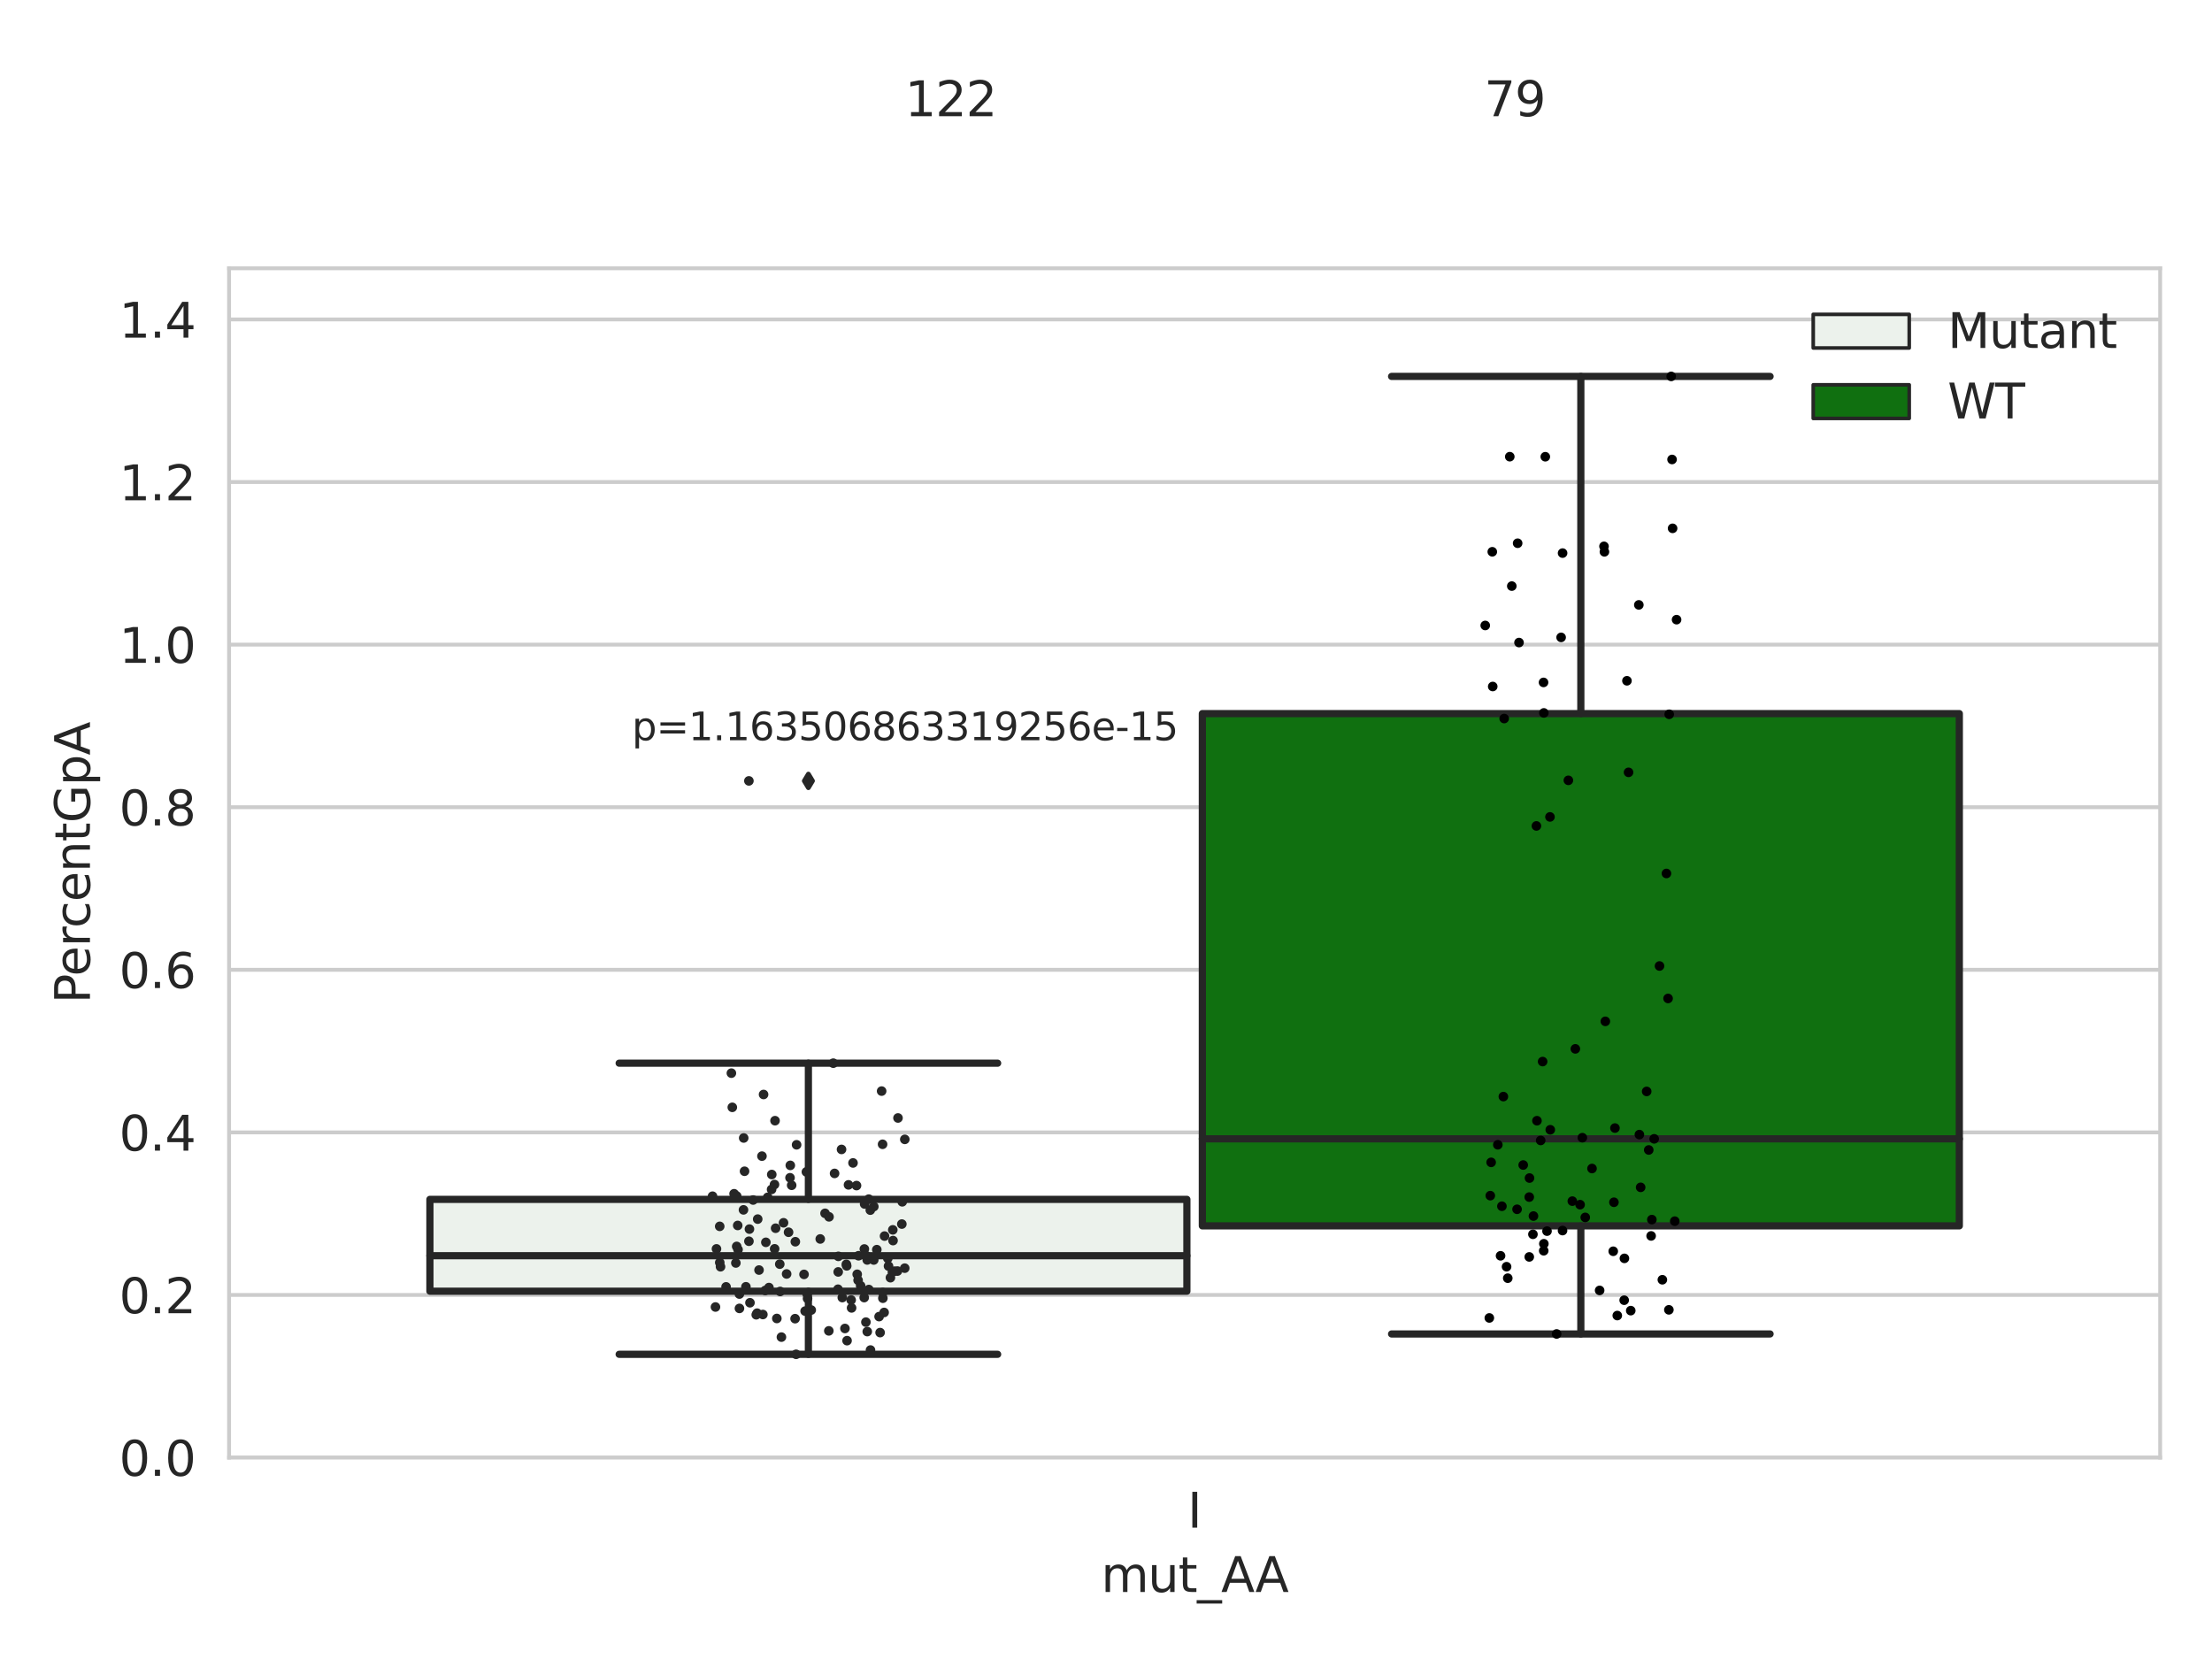 <?xml version="1.0" encoding="utf-8" standalone="no"?>
<!DOCTYPE svg PUBLIC "-//W3C//DTD SVG 1.1//EN"
  "http://www.w3.org/Graphics/SVG/1.1/DTD/svg11.dtd">
<svg xmlns:xlink="http://www.w3.org/1999/xlink" width="460.8pt" height="345.6pt" viewBox="0 0 460.8 345.6" xmlns="http://www.w3.org/2000/svg" version="1.1">
 <defs>
  <style type="text/css">*{stroke-linejoin: round; stroke-linecap: butt}</style>
 </defs>
 <g id="figure_1">
  <g id="patch_1">
   <path d="M 0 345.6 
L 460.8 345.6 
L 460.8 0 
L 0 0 
z
" style="fill: #ffffff"/>
  </g>
  <g id="axes_1">
   <g id="patch_2">
    <path d="M 47.72 303.64 
L 450 303.64 
L 450 55.89 
L 47.72 55.89 
z
" style="fill: #ffffff"/>
   </g>
   <g id="matplotlib.axis_1">
    <g id="xtick_1">
     <g id="text_1">
      <!-- I -->
      <g style="fill: #262626" transform="translate(247.385 318.238) scale(0.1 -0.1)">
       <defs>
        <path id="DejaVuSans-49" d="M 628 4666 
L 1259 4666 
L 1259 0 
L 628 0 
L 628 4666 
z
" transform="scale(0.016)"/>
       </defs>
       <use xlink:href="#DejaVuSans-49"/>
      </g>
     </g>
    </g>
    <g id="text_2">
     <!-- mut_AA -->
     <g style="fill: #262626" transform="translate(229.383 331.638) scale(0.1 -0.1)">
      <defs>
       <path id="DejaVuSans-6d" d="M 3328 2828 
Q 3544 3216 3844 3400 
Q 4144 3584 4550 3584 
Q 5097 3584 5394 3201 
Q 5691 2819 5691 2113 
L 5691 0 
L 5113 0 
L 5113 2094 
Q 5113 2597 4934 2840 
Q 4756 3084 4391 3084 
Q 3944 3084 3684 2787 
Q 3425 2491 3425 1978 
L 3425 0 
L 2847 0 
L 2847 2094 
Q 2847 2600 2669 2842 
Q 2491 3084 2119 3084 
Q 1678 3084 1418 2786 
Q 1159 2488 1159 1978 
L 1159 0 
L 581 0 
L 581 3500 
L 1159 3500 
L 1159 2956 
Q 1356 3278 1631 3431 
Q 1906 3584 2284 3584 
Q 2666 3584 2933 3390 
Q 3200 3197 3328 2828 
z
" transform="scale(0.016)"/>
       <path id="DejaVuSans-75" d="M 544 1381 
L 544 3500 
L 1119 3500 
L 1119 1403 
Q 1119 906 1312 657 
Q 1506 409 1894 409 
Q 2359 409 2629 706 
Q 2900 1003 2900 1516 
L 2900 3500 
L 3475 3500 
L 3475 0 
L 2900 0 
L 2900 538 
Q 2691 219 2414 64 
Q 2138 -91 1772 -91 
Q 1169 -91 856 284 
Q 544 659 544 1381 
z
M 1991 3584 
L 1991 3584 
z
" transform="scale(0.016)"/>
       <path id="DejaVuSans-74" d="M 1172 4494 
L 1172 3500 
L 2356 3500 
L 2356 3053 
L 1172 3053 
L 1172 1153 
Q 1172 725 1289 603 
Q 1406 481 1766 481 
L 2356 481 
L 2356 0 
L 1766 0 
Q 1100 0 847 248 
Q 594 497 594 1153 
L 594 3053 
L 172 3053 
L 172 3500 
L 594 3500 
L 594 4494 
L 1172 4494 
z
" transform="scale(0.016)"/>
       <path id="DejaVuSans-5f" d="M 3263 -1063 
L 3263 -1509 
L -63 -1509 
L -63 -1063 
L 3263 -1063 
z
" transform="scale(0.016)"/>
       <path id="DejaVuSans-41" d="M 2188 4044 
L 1331 1722 
L 3047 1722 
L 2188 4044 
z
M 1831 4666 
L 2547 4666 
L 4325 0 
L 3669 0 
L 3244 1197 
L 1141 1197 
L 716 0 
L 50 0 
L 1831 4666 
z
" transform="scale(0.016)"/>
      </defs>
      <use xlink:href="#DejaVuSans-6d"/>
      <use xlink:href="#DejaVuSans-75" x="97.412"/>
      <use xlink:href="#DejaVuSans-74" x="160.791"/>
      <use xlink:href="#DejaVuSans-5f" x="200"/>
      <use xlink:href="#DejaVuSans-41" x="250"/>
      <use xlink:href="#DejaVuSans-41" x="321.158"/>
     </g>
    </g>
   </g>
   <g id="matplotlib.axis_2">
    <g id="ytick_1">
     <g id="line2d_1">
      <path d="M 47.72 303.64 
L 450 303.64 
" clip-path="url(#p541f8530e2)" style="fill: none; stroke: #cccccc; stroke-width: 0.8; stroke-linecap: round"/>
     </g>
     <g id="text_3">
      <!-- 0.0 -->
      <g style="fill: #262626" transform="translate(24.817 307.439) scale(0.1 -0.1)">
       <defs>
        <path id="DejaVuSans-30" d="M 2034 4250 
Q 1547 4250 1301 3770 
Q 1056 3291 1056 2328 
Q 1056 1369 1301 889 
Q 1547 409 2034 409 
Q 2525 409 2770 889 
Q 3016 1369 3016 2328 
Q 3016 3291 2770 3770 
Q 2525 4250 2034 4250 
z
M 2034 4750 
Q 2819 4750 3233 4129 
Q 3647 3509 3647 2328 
Q 3647 1150 3233 529 
Q 2819 -91 2034 -91 
Q 1250 -91 836 529 
Q 422 1150 422 2328 
Q 422 3509 836 4129 
Q 1250 4750 2034 4750 
z
" transform="scale(0.016)"/>
        <path id="DejaVuSans-2e" d="M 684 794 
L 1344 794 
L 1344 0 
L 684 0 
L 684 794 
z
" transform="scale(0.016)"/>
       </defs>
       <use xlink:href="#DejaVuSans-30"/>
       <use xlink:href="#DejaVuSans-2e" x="63.623"/>
       <use xlink:href="#DejaVuSans-30" x="95.41"/>
      </g>
     </g>
    </g>
    <g id="ytick_2">
     <g id="line2d_2">
      <path d="M 47.72 269.769 
L 450 269.769 
" clip-path="url(#p541f8530e2)" style="fill: none; stroke: #cccccc; stroke-width: 0.8; stroke-linecap: round"/>
     </g>
     <g id="text_4">
      <!-- 0.2 -->
      <g style="fill: #262626" transform="translate(24.817 273.568) scale(0.1 -0.1)">
       <defs>
        <path id="DejaVuSans-32" d="M 1228 531 
L 3431 531 
L 3431 0 
L 469 0 
L 469 531 
Q 828 903 1448 1529 
Q 2069 2156 2228 2338 
Q 2531 2678 2651 2914 
Q 2772 3150 2772 3378 
Q 2772 3750 2511 3984 
Q 2250 4219 1831 4219 
Q 1534 4219 1204 4116 
Q 875 4013 500 3803 
L 500 4441 
Q 881 4594 1212 4672 
Q 1544 4750 1819 4750 
Q 2544 4750 2975 4387 
Q 3406 4025 3406 3419 
Q 3406 3131 3298 2873 
Q 3191 2616 2906 2266 
Q 2828 2175 2409 1742 
Q 1991 1309 1228 531 
z
" transform="scale(0.016)"/>
       </defs>
       <use xlink:href="#DejaVuSans-30"/>
       <use xlink:href="#DejaVuSans-2e" x="63.623"/>
       <use xlink:href="#DejaVuSans-32" x="95.41"/>
      </g>
     </g>
    </g>
    <g id="ytick_3">
     <g id="line2d_3">
      <path d="M 47.72 235.898 
L 450 235.898 
" clip-path="url(#p541f8530e2)" style="fill: none; stroke: #cccccc; stroke-width: 0.8; stroke-linecap: round"/>
     </g>
     <g id="text_5">
      <!-- 0.4 -->
      <g style="fill: #262626" transform="translate(24.817 239.697) scale(0.1 -0.1)">
       <defs>
        <path id="DejaVuSans-34" d="M 2419 4116 
L 825 1625 
L 2419 1625 
L 2419 4116 
z
M 2253 4666 
L 3047 4666 
L 3047 1625 
L 3713 1625 
L 3713 1100 
L 3047 1100 
L 3047 0 
L 2419 0 
L 2419 1100 
L 313 1100 
L 313 1709 
L 2253 4666 
z
" transform="scale(0.016)"/>
       </defs>
       <use xlink:href="#DejaVuSans-30"/>
       <use xlink:href="#DejaVuSans-2e" x="63.623"/>
       <use xlink:href="#DejaVuSans-34" x="95.41"/>
      </g>
     </g>
    </g>
    <g id="ytick_4">
     <g id="line2d_4">
      <path d="M 47.72 202.026 
L 450 202.026 
" clip-path="url(#p541f8530e2)" style="fill: none; stroke: #cccccc; stroke-width: 0.8; stroke-linecap: round"/>
     </g>
     <g id="text_6">
      <!-- 0.6 -->
      <g style="fill: #262626" transform="translate(24.817 205.826) scale(0.1 -0.1)">
       <defs>
        <path id="DejaVuSans-36" d="M 2113 2584 
Q 1688 2584 1439 2293 
Q 1191 2003 1191 1497 
Q 1191 994 1439 701 
Q 1688 409 2113 409 
Q 2538 409 2786 701 
Q 3034 994 3034 1497 
Q 3034 2003 2786 2293 
Q 2538 2584 2113 2584 
z
M 3366 4563 
L 3366 3988 
Q 3128 4100 2886 4159 
Q 2644 4219 2406 4219 
Q 1781 4219 1451 3797 
Q 1122 3375 1075 2522 
Q 1259 2794 1537 2939 
Q 1816 3084 2150 3084 
Q 2853 3084 3261 2657 
Q 3669 2231 3669 1497 
Q 3669 778 3244 343 
Q 2819 -91 2113 -91 
Q 1303 -91 875 529 
Q 447 1150 447 2328 
Q 447 3434 972 4092 
Q 1497 4750 2381 4750 
Q 2619 4750 2861 4703 
Q 3103 4656 3366 4563 
z
" transform="scale(0.016)"/>
       </defs>
       <use xlink:href="#DejaVuSans-30"/>
       <use xlink:href="#DejaVuSans-2e" x="63.623"/>
       <use xlink:href="#DejaVuSans-36" x="95.41"/>
      </g>
     </g>
    </g>
    <g id="ytick_5">
     <g id="line2d_5">
      <path d="M 47.72 168.155 
L 450 168.155 
" clip-path="url(#p541f8530e2)" style="fill: none; stroke: #cccccc; stroke-width: 0.8; stroke-linecap: round"/>
     </g>
     <g id="text_7">
      <!-- 0.8 -->
      <g style="fill: #262626" transform="translate(24.817 171.954) scale(0.1 -0.1)">
       <defs>
        <path id="DejaVuSans-38" d="M 2034 2216 
Q 1584 2216 1326 1975 
Q 1069 1734 1069 1313 
Q 1069 891 1326 650 
Q 1584 409 2034 409 
Q 2484 409 2743 651 
Q 3003 894 3003 1313 
Q 3003 1734 2745 1975 
Q 2488 2216 2034 2216 
z
M 1403 2484 
Q 997 2584 770 2862 
Q 544 3141 544 3541 
Q 544 4100 942 4425 
Q 1341 4750 2034 4750 
Q 2731 4750 3128 4425 
Q 3525 4100 3525 3541 
Q 3525 3141 3298 2862 
Q 3072 2584 2669 2484 
Q 3125 2378 3379 2068 
Q 3634 1759 3634 1313 
Q 3634 634 3220 271 
Q 2806 -91 2034 -91 
Q 1263 -91 848 271 
Q 434 634 434 1313 
Q 434 1759 690 2068 
Q 947 2378 1403 2484 
z
M 1172 3481 
Q 1172 3119 1398 2916 
Q 1625 2713 2034 2713 
Q 2441 2713 2670 2916 
Q 2900 3119 2900 3481 
Q 2900 3844 2670 4047 
Q 2441 4250 2034 4250 
Q 1625 4250 1398 4047 
Q 1172 3844 1172 3481 
z
" transform="scale(0.016)"/>
       </defs>
       <use xlink:href="#DejaVuSans-30"/>
       <use xlink:href="#DejaVuSans-2e" x="63.623"/>
       <use xlink:href="#DejaVuSans-38" x="95.41"/>
      </g>
     </g>
    </g>
    <g id="ytick_6">
     <g id="line2d_6">
      <path d="M 47.72 134.284 
L 450 134.284 
" clip-path="url(#p541f8530e2)" style="fill: none; stroke: #cccccc; stroke-width: 0.8; stroke-linecap: round"/>
     </g>
     <g id="text_8">
      <!-- 1.0 -->
      <g style="fill: #262626" transform="translate(24.817 138.083) scale(0.1 -0.1)">
       <defs>
        <path id="DejaVuSans-31" d="M 794 531 
L 1825 531 
L 1825 4091 
L 703 3866 
L 703 4441 
L 1819 4666 
L 2450 4666 
L 2450 531 
L 3481 531 
L 3481 0 
L 794 0 
L 794 531 
z
" transform="scale(0.016)"/>
       </defs>
       <use xlink:href="#DejaVuSans-31"/>
       <use xlink:href="#DejaVuSans-2e" x="63.623"/>
       <use xlink:href="#DejaVuSans-30" x="95.41"/>
      </g>
     </g>
    </g>
    <g id="ytick_7">
     <g id="line2d_7">
      <path d="M 47.72 100.413 
L 450 100.413 
" clip-path="url(#p541f8530e2)" style="fill: none; stroke: #cccccc; stroke-width: 0.8; stroke-linecap: round"/>
     </g>
     <g id="text_9">
      <!-- 1.2 -->
      <g style="fill: #262626" transform="translate(24.817 104.212) scale(0.1 -0.1)">
       <use xlink:href="#DejaVuSans-31"/>
       <use xlink:href="#DejaVuSans-2e" x="63.623"/>
       <use xlink:href="#DejaVuSans-32" x="95.41"/>
      </g>
     </g>
    </g>
    <g id="ytick_8">
     <g id="line2d_8">
      <path d="M 47.72 66.542 
L 450 66.542 
" clip-path="url(#p541f8530e2)" style="fill: none; stroke: #cccccc; stroke-width: 0.8; stroke-linecap: round"/>
     </g>
     <g id="text_10">
      <!-- 1.4 -->
      <g style="fill: #262626" transform="translate(24.817 70.341) scale(0.1 -0.1)">
       <use xlink:href="#DejaVuSans-31"/>
       <use xlink:href="#DejaVuSans-2e" x="63.623"/>
       <use xlink:href="#DejaVuSans-34" x="95.41"/>
      </g>
     </g>
    </g>
    <g id="text_11">
     <!-- PercentGpA -->
     <g style="fill: #262626" transform="translate(18.737 209.041) rotate(-90) scale(0.1 -0.1)">
      <defs>
       <path id="DejaVuSans-50" d="M 1259 4147 
L 1259 2394 
L 2053 2394 
Q 2494 2394 2734 2622 
Q 2975 2850 2975 3272 
Q 2975 3691 2734 3919 
Q 2494 4147 2053 4147 
L 1259 4147 
z
M 628 4666 
L 2053 4666 
Q 2838 4666 3239 4311 
Q 3641 3956 3641 3272 
Q 3641 2581 3239 2228 
Q 2838 1875 2053 1875 
L 1259 1875 
L 1259 0 
L 628 0 
L 628 4666 
z
" transform="scale(0.016)"/>
       <path id="DejaVuSans-65" d="M 3597 1894 
L 3597 1613 
L 953 1613 
Q 991 1019 1311 708 
Q 1631 397 2203 397 
Q 2534 397 2845 478 
Q 3156 559 3463 722 
L 3463 178 
Q 3153 47 2828 -22 
Q 2503 -91 2169 -91 
Q 1331 -91 842 396 
Q 353 884 353 1716 
Q 353 2575 817 3079 
Q 1281 3584 2069 3584 
Q 2775 3584 3186 3129 
Q 3597 2675 3597 1894 
z
M 3022 2063 
Q 3016 2534 2758 2815 
Q 2500 3097 2075 3097 
Q 1594 3097 1305 2825 
Q 1016 2553 972 2059 
L 3022 2063 
z
" transform="scale(0.016)"/>
       <path id="DejaVuSans-72" d="M 2631 2963 
Q 2534 3019 2420 3045 
Q 2306 3072 2169 3072 
Q 1681 3072 1420 2755 
Q 1159 2438 1159 1844 
L 1159 0 
L 581 0 
L 581 3500 
L 1159 3500 
L 1159 2956 
Q 1341 3275 1631 3429 
Q 1922 3584 2338 3584 
Q 2397 3584 2469 3576 
Q 2541 3569 2628 3553 
L 2631 2963 
z
" transform="scale(0.016)"/>
       <path id="DejaVuSans-63" d="M 3122 3366 
L 3122 2828 
Q 2878 2963 2633 3030 
Q 2388 3097 2138 3097 
Q 1578 3097 1268 2742 
Q 959 2388 959 1747 
Q 959 1106 1268 751 
Q 1578 397 2138 397 
Q 2388 397 2633 464 
Q 2878 531 3122 666 
L 3122 134 
Q 2881 22 2623 -34 
Q 2366 -91 2075 -91 
Q 1284 -91 818 406 
Q 353 903 353 1747 
Q 353 2603 823 3093 
Q 1294 3584 2113 3584 
Q 2378 3584 2631 3529 
Q 2884 3475 3122 3366 
z
" transform="scale(0.016)"/>
       <path id="DejaVuSans-6e" d="M 3513 2113 
L 3513 0 
L 2938 0 
L 2938 2094 
Q 2938 2591 2744 2837 
Q 2550 3084 2163 3084 
Q 1697 3084 1428 2787 
Q 1159 2491 1159 1978 
L 1159 0 
L 581 0 
L 581 3500 
L 1159 3500 
L 1159 2956 
Q 1366 3272 1645 3428 
Q 1925 3584 2291 3584 
Q 2894 3584 3203 3211 
Q 3513 2838 3513 2113 
z
" transform="scale(0.016)"/>
       <path id="DejaVuSans-47" d="M 3809 666 
L 3809 1919 
L 2778 1919 
L 2778 2438 
L 4434 2438 
L 4434 434 
Q 4069 175 3628 42 
Q 3188 -91 2688 -91 
Q 1594 -91 976 548 
Q 359 1188 359 2328 
Q 359 3472 976 4111 
Q 1594 4750 2688 4750 
Q 3144 4750 3555 4637 
Q 3966 4525 4313 4306 
L 4313 3634 
Q 3963 3931 3569 4081 
Q 3175 4231 2741 4231 
Q 1884 4231 1454 3753 
Q 1025 3275 1025 2328 
Q 1025 1384 1454 906 
Q 1884 428 2741 428 
Q 3075 428 3337 486 
Q 3600 544 3809 666 
z
" transform="scale(0.016)"/>
       <path id="DejaVuSans-70" d="M 1159 525 
L 1159 -1331 
L 581 -1331 
L 581 3500 
L 1159 3500 
L 1159 2969 
Q 1341 3281 1617 3432 
Q 1894 3584 2278 3584 
Q 2916 3584 3314 3078 
Q 3713 2572 3713 1747 
Q 3713 922 3314 415 
Q 2916 -91 2278 -91 
Q 1894 -91 1617 61 
Q 1341 213 1159 525 
z
M 3116 1747 
Q 3116 2381 2855 2742 
Q 2594 3103 2138 3103 
Q 1681 3103 1420 2742 
Q 1159 2381 1159 1747 
Q 1159 1113 1420 752 
Q 1681 391 2138 391 
Q 2594 391 2855 752 
Q 3116 1113 3116 1747 
z
" transform="scale(0.016)"/>
      </defs>
      <use xlink:href="#DejaVuSans-50"/>
      <use xlink:href="#DejaVuSans-65" x="56.678"/>
      <use xlink:href="#DejaVuSans-72" x="118.201"/>
      <use xlink:href="#DejaVuSans-63" x="157.064"/>
      <use xlink:href="#DejaVuSans-65" x="212.045"/>
      <use xlink:href="#DejaVuSans-6e" x="273.568"/>
      <use xlink:href="#DejaVuSans-74" x="336.947"/>
      <use xlink:href="#DejaVuSans-47" x="376.156"/>
      <use xlink:href="#DejaVuSans-70" x="453.646"/>
      <use xlink:href="#DejaVuSans-41" x="517.123"/>
     </g>
    </g>
   </g>
   <g id="patch_3">
    <path d="M 89.557 268.982 
L 247.251 268.982 
L 247.251 249.848 
L 89.557 249.848 
L 89.557 268.982 
z
" clip-path="url(#p541f8530e2)" style="fill: #ecf2ec; stroke: #262626; stroke-width: 1.5; stroke-linejoin: miter"/>
   </g>
   <g id="patch_4">
    <path d="M 250.469 255.373 
L 408.163 255.373 
L 408.163 148.656 
L 250.469 148.656 
L 250.469 255.373 
z
" clip-path="url(#p541f8530e2)" style="fill: #107010; stroke: #262626; stroke-width: 1.5; stroke-linejoin: miter"/>
   </g>
   <g id="patch_5">
    <path d="M 248.86 303.64 
L 248.86 303.64 
L 248.86 303.64 
L 248.86 303.64 
z
" clip-path="url(#p541f8530e2)" style="fill: #ecf2ec; stroke: #262626; stroke-width: 0.75; stroke-linejoin: miter"/>
   </g>
   <g id="patch_6">
    <path d="M 248.86 303.64 
L 248.86 303.64 
L 248.86 303.64 
L 248.86 303.64 
z
" clip-path="url(#p541f8530e2)" style="fill: #107010; stroke: #262626; stroke-width: 0.75; stroke-linejoin: miter"/>
   </g>
   <g id="PathCollection_1"/>
   <g id="PathCollection_2"/>
   <g id="line2d_9">
    <path d="M 168.404 268.982 
L 168.404 282.127 
" clip-path="url(#p541f8530e2)" style="fill: none; stroke: #262626; stroke-width: 1.5; stroke-linecap: round"/>
   </g>
   <g id="line2d_10">
    <path d="M 168.404 249.848 
L 168.404 221.48 
" clip-path="url(#p541f8530e2)" style="fill: none; stroke: #262626; stroke-width: 1.5; stroke-linecap: round"/>
   </g>
   <g id="line2d_11">
    <path d="M 128.981 282.127 
L 207.827 282.127 
" clip-path="url(#p541f8530e2)" style="fill: none; stroke: #262626; stroke-width: 1.5; stroke-linecap: round"/>
   </g>
   <g id="line2d_12">
    <path d="M 128.981 221.48 
L 207.827 221.48 
" clip-path="url(#p541f8530e2)" style="fill: none; stroke: #262626; stroke-width: 1.5; stroke-linecap: round"/>
   </g>
   <g id="line2d_13">
    <defs>
     <path id="m65bb13bfcf" d="M -0 1.414 
L 0.849 0 
L 0 -1.414 
L -0.849 -0 
z
" style="stroke: #262626; stroke-linejoin: miter"/>
    </defs>
    <g clip-path="url(#p541f8530e2)">
     <use xlink:href="#m65bb13bfcf" x="168.404" y="162.674" style="fill: #262626; stroke: #262626; stroke-linejoin: miter"/>
    </g>
   </g>
   <g id="line2d_14">
    <path d="M 329.316 255.373 
L 329.316 277.888 
" clip-path="url(#p541f8530e2)" style="fill: none; stroke: #262626; stroke-width: 1.5; stroke-linecap: round"/>
   </g>
   <g id="line2d_15">
    <path d="M 329.316 148.656 
L 329.316 78.412 
" clip-path="url(#p541f8530e2)" style="fill: none; stroke: #262626; stroke-width: 1.5; stroke-linecap: round"/>
   </g>
   <g id="line2d_16">
    <path d="M 289.893 277.888 
L 368.739 277.888 
" clip-path="url(#p541f8530e2)" style="fill: none; stroke: #262626; stroke-width: 1.5; stroke-linecap: round"/>
   </g>
   <g id="line2d_17">
    <path d="M 289.893 78.412 
L 368.739 78.412 
" clip-path="url(#p541f8530e2)" style="fill: none; stroke: #262626; stroke-width: 1.5; stroke-linecap: round"/>
   </g>
   <g id="line2d_18"/>
   <g id="line2d_19">
    <path d="M 89.557 261.586 
L 247.251 261.586 
" clip-path="url(#p541f8530e2)" style="fill: none; stroke: #262626; stroke-width: 1.5; stroke-linecap: round"/>
   </g>
   <g id="line2d_20">
    <path d="M 250.469 237.24 
L 408.163 237.24 
" clip-path="url(#p541f8530e2)" style="fill: none; stroke: #262626; stroke-width: 1.5; stroke-linecap: round"/>
   </g>
   <g id="patch_7">
    <path d="M 47.72 303.64 
L 47.72 55.89 
" style="fill: none; stroke: #cccccc; stroke-width: 0.8; stroke-linejoin: miter; stroke-linecap: square"/>
   </g>
   <g id="patch_8">
    <path d="M 450 303.64 
L 450 55.89 
" style="fill: none; stroke: #cccccc; stroke-width: 0.8; stroke-linejoin: miter; stroke-linecap: square"/>
   </g>
   <g id="patch_9">
    <path d="M 47.72 303.64 
L 450 303.64 
" style="fill: none; stroke: #cccccc; stroke-width: 0.8; stroke-linejoin: miter; stroke-linecap: square"/>
   </g>
   <g id="patch_10">
    <path d="M 47.72 55.89 
L 450 55.89 
" style="fill: none; stroke: #cccccc; stroke-width: 0.8; stroke-linejoin: miter; stroke-linecap: square"/>
   </g>
   <g id="PathCollection_3">
    <defs>
     <path id="C0_0_d181d46f95" d="M 0 1 
C 0.265 1 0.52 0.895 0.707 0.707 
C 0.895 0.52 1 0.265 1 -0 
C 1 -0.265 0.895 -0.52 0.707 -0.707 
C 0.52 -0.895 0.265 -1 0 -1 
C -0.265 -1 -0.52 -0.895 -0.707 -0.707 
C -0.895 -0.52 -1 -0.265 -1 0 
C -1 0.265 -0.895 0.52 -0.707 0.707 
C -0.52 0.895 -0.265 1 0 1 
z
"/>
    </defs>
    <g clip-path="url(#p541f8530e2)">
     <use xlink:href="#C0_0_d181d46f95" x="159.923" y="249.425" style="fill: #262626"/>
    </g>
    <g clip-path="url(#p541f8530e2)">
     <use xlink:href="#C0_0_d181d46f95" x="180.029" y="270.312" style="fill: #262626"/>
    </g>
    <g clip-path="url(#p541f8530e2)">
     <use xlink:href="#C0_0_d181d46f95" x="187.868" y="254.997" style="fill: #262626"/>
    </g>
    <g clip-path="url(#p541f8530e2)">
     <use xlink:href="#C0_0_d181d46f95" x="184.947" y="262.139" style="fill: #262626"/>
    </g>
    <g clip-path="url(#p541f8530e2)">
     <use xlink:href="#C0_0_d181d46f95" x="176.308" y="263.381" style="fill: #262626"/>
    </g>
    <g clip-path="url(#p541f8530e2)">
     <use xlink:href="#C0_0_d181d46f95" x="149.258" y="260.165" style="fill: #262626"/>
    </g>
    <g clip-path="url(#p541f8530e2)">
     <use xlink:href="#C0_0_d181d46f95" x="173.59" y="221.48" style="fill: #262626"/>
    </g>
    <g clip-path="url(#p541f8530e2)">
     <use xlink:href="#C0_0_d181d46f95" x="158.921" y="273.835" style="fill: #262626"/>
    </g>
    <g clip-path="url(#p541f8530e2)">
     <use xlink:href="#C0_0_d181d46f95" x="174.613" y="264.963" style="fill: #262626"/>
    </g>
    <g clip-path="url(#p541f8530e2)">
     <use xlink:href="#C0_0_d181d46f95" x="167.722" y="273.124" style="fill: #262626"/>
    </g>
    <g clip-path="url(#p541f8530e2)">
     <use xlink:href="#C0_0_d181d46f95" x="149.046" y="272.271" style="fill: #262626"/>
    </g>
    <g clip-path="url(#p541f8530e2)">
     <use xlink:href="#C0_0_d181d46f95" x="180.667" y="277.392" style="fill: #262626"/>
    </g>
    <g clip-path="url(#p541f8530e2)">
     <use xlink:href="#C0_0_d181d46f95" x="162.442" y="263.343" style="fill: #262626"/>
    </g>
    <g clip-path="url(#p541f8530e2)">
     <use xlink:href="#C0_0_d181d46f95" x="178.758" y="266.702" style="fill: #262626"/>
    </g>
    <g clip-path="url(#p541f8530e2)">
     <use xlink:href="#C0_0_d181d46f95" x="160.774" y="244.674" style="fill: #262626"/>
    </g>
    <g clip-path="url(#p541f8530e2)">
     <use xlink:href="#C0_0_d181d46f95" x="158.73" y="240.844" style="fill: #262626"/>
    </g>
    <g clip-path="url(#p541f8530e2)">
     <use xlink:href="#C0_0_d181d46f95" x="180.117" y="250.813" style="fill: #262626"/>
    </g>
    <g clip-path="url(#p541f8530e2)">
     <use xlink:href="#C0_0_d181d46f95" x="184.267" y="257.498" style="fill: #262626"/>
    </g>
    <g clip-path="url(#p541f8530e2)">
     <use xlink:href="#C0_0_d181d46f95" x="183.132" y="274.272" style="fill: #262626"/>
    </g>
    <g clip-path="url(#p541f8530e2)">
     <use xlink:href="#C0_0_d181d46f95" x="172.659" y="277.244" style="fill: #262626"/>
    </g>
    <g clip-path="url(#p541f8530e2)">
     <use xlink:href="#C0_0_d181d46f95" x="183.659" y="227.295" style="fill: #262626"/>
    </g>
    <g clip-path="url(#p541f8530e2)">
     <use xlink:href="#C0_0_d181d46f95" x="174.572" y="268.57" style="fill: #262626"/>
    </g>
    <g clip-path="url(#p541f8530e2)">
     <use xlink:href="#C0_0_d181d46f95" x="161.453" y="233.459" style="fill: #262626"/>
    </g>
    <g clip-path="url(#p541f8530e2)">
     <use xlink:href="#C0_0_d181d46f95" x="186.955" y="264.786" style="fill: #262626"/>
    </g>
    <g clip-path="url(#p541f8530e2)">
     <use xlink:href="#C0_0_d181d46f95" x="165.632" y="274.704" style="fill: #262626"/>
    </g>
    <g clip-path="url(#p541f8530e2)">
     <use xlink:href="#C0_0_d181d46f95" x="157.539" y="273.89" style="fill: #262626"/>
    </g>
    <g clip-path="url(#p541f8530e2)">
     <use xlink:href="#C0_0_d181d46f95" x="161.574" y="255.86" style="fill: #262626"/>
    </g>
    <g clip-path="url(#p541f8530e2)">
     <use xlink:href="#C0_0_d181d46f95" x="156.891" y="249.984" style="fill: #262626"/>
    </g>
    <g clip-path="url(#p541f8530e2)">
     <use xlink:href="#C0_0_d181d46f95" x="153.678" y="255.285" style="fill: #262626"/>
    </g>
    <g clip-path="url(#p541f8530e2)">
     <use xlink:href="#C0_0_d181d46f95" x="181.302" y="252.092" style="fill: #262626"/>
    </g>
    <g clip-path="url(#p541f8530e2)">
     <use xlink:href="#C0_0_d181d46f95" x="180.386" y="275.424" style="fill: #262626"/>
    </g>
    <g clip-path="url(#p541f8530e2)">
     <use xlink:href="#C0_0_d181d46f95" x="154.88" y="252.037" style="fill: #262626"/>
    </g>
    <g clip-path="url(#p541f8530e2)">
     <use xlink:href="#C0_0_d181d46f95" x="176.761" y="246.829" style="fill: #262626"/>
    </g>
    <g clip-path="url(#p541f8530e2)">
     <use xlink:href="#C0_0_d181d46f95" x="183.919" y="270.44" style="fill: #262626"/>
    </g>
    <g clip-path="url(#p541f8530e2)">
     <use xlink:href="#C0_0_d181d46f95" x="160.186" y="268.221" style="fill: #262626"/>
    </g>
    <g clip-path="url(#p541f8530e2)">
     <use xlink:href="#C0_0_d181d46f95" x="164.575" y="245.35" style="fill: #262626"/>
    </g>
    <g clip-path="url(#p541f8530e2)">
     <use xlink:href="#C0_0_d181d46f95" x="174.646" y="261.72" style="fill: #262626"/>
    </g>
    <g clip-path="url(#p541f8530e2)">
     <use xlink:href="#C0_0_d181d46f95" x="155.389" y="268.06" style="fill: #262626"/>
    </g>
    <g clip-path="url(#p541f8530e2)">
     <use xlink:href="#C0_0_d181d46f95" x="184.182" y="273.409" style="fill: #262626"/>
    </g>
    <g clip-path="url(#p541f8530e2)">
     <use xlink:href="#C0_0_d181d46f95" x="159.406" y="268.83" style="fill: #262626"/>
    </g>
    <g clip-path="url(#p541f8530e2)">
     <use xlink:href="#C0_0_d181d46f95" x="152.554" y="230.677" style="fill: #262626"/>
    </g>
    <g clip-path="url(#p541f8530e2)">
     <use xlink:href="#C0_0_d181d46f95" x="173.858" y="244.442" style="fill: #262626"/>
    </g>
    <g clip-path="url(#p541f8530e2)">
     <use xlink:href="#C0_0_d181d46f95" x="171.874" y="252.757" style="fill: #262626"/>
    </g>
    <g clip-path="url(#p541f8530e2)">
     <use xlink:href="#C0_0_d181d46f95" x="168.994" y="272.906" style="fill: #262626"/>
    </g>
    <g clip-path="url(#p541f8530e2)">
     <use xlink:href="#C0_0_d181d46f95" x="165.683" y="258.673" style="fill: #262626"/>
    </g>
    <g clip-path="url(#p541f8530e2)">
     <use xlink:href="#C0_0_d181d46f95" x="163.224" y="254.729" style="fill: #262626"/>
    </g>
    <g clip-path="url(#p541f8530e2)">
     <use xlink:href="#C0_0_d181d46f95" x="153.466" y="259.653" style="fill: #262626"/>
    </g>
    <g clip-path="url(#p541f8530e2)">
     <use xlink:href="#C0_0_d181d46f95" x="164.917" y="246.914" style="fill: #262626"/>
    </g>
    <g clip-path="url(#p541f8530e2)">
     <use xlink:href="#C0_0_d181d46f95" x="157.72" y="273.559" style="fill: #262626"/>
    </g>
    <g clip-path="url(#p541f8530e2)">
     <use xlink:href="#C0_0_d181d46f95" x="164.636" y="242.768" style="fill: #262626"/>
    </g>
    <g clip-path="url(#p541f8530e2)">
     <use xlink:href="#C0_0_d181d46f95" x="159.066" y="228.001" style="fill: #262626"/>
    </g>
    <g clip-path="url(#p541f8530e2)">
     <use xlink:href="#C0_0_d181d46f95" x="154.926" y="237.062" style="fill: #262626"/>
    </g>
    <g clip-path="url(#p541f8530e2)">
     <use xlink:href="#C0_0_d181d46f95" x="168.125" y="269.541" style="fill: #262626"/>
    </g>
    <g clip-path="url(#p541f8530e2)">
     <use xlink:href="#C0_0_d181d46f95" x="188.487" y="237.351" style="fill: #262626"/>
    </g>
    <g clip-path="url(#p541f8530e2)">
     <use xlink:href="#C0_0_d181d46f95" x="179.286" y="267.856" style="fill: #262626"/>
    </g>
    <g clip-path="url(#p541f8530e2)">
     <use xlink:href="#C0_0_d181d46f95" x="176.457" y="279.282" style="fill: #262626"/>
    </g>
    <g clip-path="url(#p541f8530e2)">
     <use xlink:href="#C0_0_d181d46f95" x="156.123" y="256.044" style="fill: #262626"/>
    </g>
    <g clip-path="url(#p541f8530e2)">
     <use xlink:href="#C0_0_d181d46f95" x="185.986" y="256.201" style="fill: #262626"/>
    </g>
    <g clip-path="url(#p541f8530e2)">
     <use xlink:href="#C0_0_d181d46f95" x="175.471" y="270.308" style="fill: #262626"/>
    </g>
    <g clip-path="url(#p541f8530e2)">
     <use xlink:href="#C0_0_d181d46f95" x="172.702" y="253.488" style="fill: #262626"/>
    </g>
    <g clip-path="url(#p541f8530e2)">
     <use xlink:href="#C0_0_d181d46f95" x="153.467" y="249.161" style="fill: #262626"/>
    </g>
    <g clip-path="url(#p541f8530e2)">
     <use xlink:href="#C0_0_d181d46f95" x="188.472" y="264.182" style="fill: #262626"/>
    </g>
    <g clip-path="url(#p541f8530e2)">
     <use xlink:href="#C0_0_d181d46f95" x="151.255" y="268.078" style="fill: #262626"/>
    </g>
    <g clip-path="url(#p541f8530e2)">
     <use xlink:href="#C0_0_d181d46f95" x="182.032" y="251.356" style="fill: #262626"/>
    </g>
    <g clip-path="url(#p541f8530e2)">
     <use xlink:href="#C0_0_d181d46f95" x="187.956" y="250.355" style="fill: #262626"/>
    </g>
    <g clip-path="url(#p541f8530e2)">
     <use xlink:href="#C0_0_d181d46f95" x="168.228" y="270.513" style="fill: #262626"/>
    </g>
    <g clip-path="url(#p541f8530e2)">
     <use xlink:href="#C0_0_d181d46f95" x="149.93" y="255.472" style="fill: #262626"/>
    </g>
    <g clip-path="url(#p541f8530e2)">
     <use xlink:href="#C0_0_d181d46f95" x="182.656" y="260.327" style="fill: #262626"/>
    </g>
    <g clip-path="url(#p541f8530e2)">
     <use xlink:href="#C0_0_d181d46f95" x="177.699" y="242.261" style="fill: #262626"/>
    </g>
    <g clip-path="url(#p541f8530e2)">
     <use xlink:href="#C0_0_d181d46f95" x="180.414" y="261.579" style="fill: #262626"/>
    </g>
    <g clip-path="url(#p541f8530e2)">
     <use xlink:href="#C0_0_d181d46f95" x="160.736" y="247.781" style="fill: #262626"/>
    </g>
    <g clip-path="url(#p541f8530e2)">
     <use xlink:href="#C0_0_d181d46f95" x="178.57" y="265.457" style="fill: #262626"/>
    </g>
    <g clip-path="url(#p541f8530e2)">
     <use xlink:href="#C0_0_d181d46f95" x="180.978" y="249.802" style="fill: #262626"/>
    </g>
    <g clip-path="url(#p541f8530e2)">
     <use xlink:href="#C0_0_d181d46f95" x="148.434" y="249.193" style="fill: #262626"/>
    </g>
    <g clip-path="url(#p541f8530e2)">
     <use xlink:href="#C0_0_d181d46f95" x="176.018" y="276.746" style="fill: #262626"/>
    </g>
    <g clip-path="url(#p541f8530e2)">
     <use xlink:href="#C0_0_d181d46f95" x="155.102" y="243.995" style="fill: #262626"/>
    </g>
    <g clip-path="url(#p541f8530e2)">
     <use xlink:href="#C0_0_d181d46f95" x="186.301" y="264.811" style="fill: #262626"/>
    </g>
    <g clip-path="url(#p541f8530e2)">
     <use xlink:href="#C0_0_d181d46f95" x="177.312" y="270.81" style="fill: #262626"/>
    </g>
    <g clip-path="url(#p541f8530e2)">
     <use xlink:href="#C0_0_d181d46f95" x="177.4" y="272.462" style="fill: #262626"/>
    </g>
    <g clip-path="url(#p541f8530e2)">
     <use xlink:href="#C0_0_d181d46f95" x="183.857" y="238.376" style="fill: #262626"/>
    </g>
    <g clip-path="url(#p541f8530e2)">
     <use xlink:href="#C0_0_d181d46f95" x="158.12" y="264.576" style="fill: #262626"/>
    </g>
    <g clip-path="url(#p541f8530e2)">
     <use xlink:href="#C0_0_d181d46f95" x="149.939" y="263.01" style="fill: #262626"/>
    </g>
    <g clip-path="url(#p541f8530e2)">
     <use xlink:href="#C0_0_d181d46f95" x="167.988" y="244.127" style="fill: #262626"/>
    </g>
    <g clip-path="url(#p541f8530e2)">
     <use xlink:href="#C0_0_d181d46f95" x="156.016" y="258.573" style="fill: #262626"/>
    </g>
    <g clip-path="url(#p541f8530e2)">
     <use xlink:href="#C0_0_d181d46f95" x="183.342" y="277.603" style="fill: #262626"/>
    </g>
    <g clip-path="url(#p541f8530e2)">
     <use xlink:href="#C0_0_d181d46f95" x="153.747" y="260.313" style="fill: #262626"/>
    </g>
    <g clip-path="url(#p541f8530e2)">
     <use xlink:href="#C0_0_d181d46f95" x="152.924" y="248.679" style="fill: #262626"/>
    </g>
    <g clip-path="url(#p541f8530e2)">
     <use xlink:href="#C0_0_d181d46f95" x="180.658" y="262.472" style="fill: #262626"/>
    </g>
    <g clip-path="url(#p541f8530e2)">
     <use xlink:href="#C0_0_d181d46f95" x="167.494" y="265.478" style="fill: #262626"/>
    </g>
    <g clip-path="url(#p541f8530e2)">
     <use xlink:href="#C0_0_d181d46f95" x="185.903" y="264.962" style="fill: #262626"/>
    </g>
    <g clip-path="url(#p541f8530e2)">
     <use xlink:href="#C0_0_d181d46f95" x="163.869" y="265.389" style="fill: #262626"/>
    </g>
    <g clip-path="url(#p541f8530e2)">
     <use xlink:href="#C0_0_d181d46f95" x="156.232" y="271.385" style="fill: #262626"/>
    </g>
    <g clip-path="url(#p541f8530e2)">
     <use xlink:href="#C0_0_d181d46f95" x="178.429" y="246.978" style="fill: #262626"/>
    </g>
    <g clip-path="url(#p541f8530e2)">
     <use xlink:href="#C0_0_d181d46f95" x="181.34" y="281.239" style="fill: #262626"/>
    </g>
    <g clip-path="url(#p541f8530e2)">
     <use xlink:href="#C0_0_d181d46f95" x="161.34" y="246.761" style="fill: #262626"/>
    </g>
    <g clip-path="url(#p541f8530e2)">
     <use xlink:href="#C0_0_d181d46f95" x="154.041" y="272.565" style="fill: #262626"/>
    </g>
    <g clip-path="url(#p541f8530e2)">
     <use xlink:href="#C0_0_d181d46f95" x="156.008" y="162.674" style="fill: #262626"/>
    </g>
    <g clip-path="url(#p541f8530e2)">
     <use xlink:href="#C0_0_d181d46f95" x="161.828" y="274.663" style="fill: #262626"/>
    </g>
    <g clip-path="url(#p541f8530e2)">
     <use xlink:href="#C0_0_d181d46f95" x="162.785" y="278.545" style="fill: #262626"/>
    </g>
    <g clip-path="url(#p541f8530e2)">
     <use xlink:href="#C0_0_d181d46f95" x="165.842" y="282.127" style="fill: #262626"/>
    </g>
    <g clip-path="url(#p541f8530e2)">
     <use xlink:href="#C0_0_d181d46f95" x="182.02" y="262.479" style="fill: #262626"/>
    </g>
    <g clip-path="url(#p541f8530e2)">
     <use xlink:href="#C0_0_d181d46f95" x="180.997" y="268.632" style="fill: #262626"/>
    </g>
    <g clip-path="url(#p541f8530e2)">
     <use xlink:href="#C0_0_d181d46f95" x="157.844" y="253.962" style="fill: #262626"/>
    </g>
    <g clip-path="url(#p541f8530e2)">
     <use xlink:href="#C0_0_d181d46f95" x="187.067" y="232.894" style="fill: #262626"/>
    </g>
    <g clip-path="url(#p541f8530e2)">
     <use xlink:href="#C0_0_d181d46f95" x="152.361" y="223.558" style="fill: #262626"/>
    </g>
    <g clip-path="url(#p541f8530e2)">
     <use xlink:href="#C0_0_d181d46f95" x="176.387" y="263.703" style="fill: #262626"/>
    </g>
    <g clip-path="url(#p541f8530e2)">
     <use xlink:href="#C0_0_d181d46f95" x="178.846" y="261.594" style="fill: #262626"/>
    </g>
    <g clip-path="url(#p541f8530e2)">
     <use xlink:href="#C0_0_d181d46f95" x="183.903" y="269.258" style="fill: #262626"/>
    </g>
    <g clip-path="url(#p541f8530e2)">
     <use xlink:href="#C0_0_d181d46f95" x="170.872" y="258.099" style="fill: #262626"/>
    </g>
    <g clip-path="url(#p541f8530e2)">
     <use xlink:href="#C0_0_d181d46f95" x="164.271" y="256.699" style="fill: #262626"/>
    </g>
    <g clip-path="url(#p541f8530e2)">
     <use xlink:href="#C0_0_d181d46f95" x="180.06" y="260.184" style="fill: #262626"/>
    </g>
    <g clip-path="url(#p541f8530e2)">
     <use xlink:href="#C0_0_d181d46f95" x="175.306" y="239.445" style="fill: #262626"/>
    </g>
    <g clip-path="url(#p541f8530e2)">
     <use xlink:href="#C0_0_d181d46f95" x="159.544" y="258.798" style="fill: #262626"/>
    </g>
    <g clip-path="url(#p541f8530e2)">
     <use xlink:href="#C0_0_d181d46f95" x="153.293" y="263.1" style="fill: #262626"/>
    </g>
    <g clip-path="url(#p541f8530e2)">
     <use xlink:href="#C0_0_d181d46f95" x="150.098" y="263.888" style="fill: #262626"/>
    </g>
    <g clip-path="url(#p541f8530e2)">
     <use xlink:href="#C0_0_d181d46f95" x="186.037" y="258.436" style="fill: #262626"/>
    </g>
    <g clip-path="url(#p541f8530e2)">
     <use xlink:href="#C0_0_d181d46f95" x="161.371" y="260.152" style="fill: #262626"/>
    </g>
    <g clip-path="url(#p541f8530e2)">
     <use xlink:href="#C0_0_d181d46f95" x="185.493" y="266.166" style="fill: #262626"/>
    </g>
    <g clip-path="url(#p541f8530e2)">
     <use xlink:href="#C0_0_d181d46f95" x="162.522" y="269.032" style="fill: #262626"/>
    </g>
    <g clip-path="url(#p541f8530e2)">
     <use xlink:href="#C0_0_d181d46f95" x="154.034" y="269.573" style="fill: #262626"/>
    </g>
    <g clip-path="url(#p541f8530e2)">
     <use xlink:href="#C0_0_d181d46f95" x="165.945" y="238.481" style="fill: #262626"/>
    </g>
    <g clip-path="url(#p541f8530e2)">
     <use xlink:href="#C0_0_d181d46f95" x="185.094" y="263.748" style="fill: #262626"/>
    </g>
   </g>
   <g id="PathCollection_4">
    <defs>
     <path id="C1_0_57a07354cb" d="M 0 1 
C 0.265 1 0.52 0.895 0.707 0.707 
C 0.895 0.52 1 0.265 1 -0 
C 1 -0.265 0.895 -0.52 0.707 -0.707 
C 0.52 -0.895 0.265 -1 0 -1 
C -0.265 -1 -0.52 -0.895 -0.707 -0.707 
C -0.895 -0.52 -1 -0.265 -1 0 
C -1 0.265 -0.895 0.52 -0.707 0.707 
C -0.52 0.895 -0.265 1 0 1 
z
"/>
    </defs>
    <g clip-path="url(#p541f8530e2)">
     <use xlink:href="#C1_0_57a07354cb" x="344.595" y="237.24"/>
    </g>
    <g clip-path="url(#p541f8530e2)">
     <use xlink:href="#C1_0_57a07354cb" x="317.311" y="242.694"/>
    </g>
    <g clip-path="url(#p541f8530e2)">
     <use xlink:href="#C1_0_57a07354cb" x="338.396" y="262.14"/>
    </g>
    <g clip-path="url(#p541f8530e2)">
     <use xlink:href="#C1_0_57a07354cb" x="312.594" y="261.605"/>
    </g>
    <g clip-path="url(#p541f8530e2)">
     <use xlink:href="#C1_0_57a07354cb" x="347.491" y="207.995"/>
    </g>
    <g clip-path="url(#p541f8530e2)">
     <use xlink:href="#C1_0_57a07354cb" x="310.455" y="249.075"/>
    </g>
    <g clip-path="url(#p541f8530e2)">
     <use xlink:href="#C1_0_57a07354cb" x="321.547" y="142.158"/>
    </g>
    <g clip-path="url(#p541f8530e2)">
     <use xlink:href="#C1_0_57a07354cb" x="313.349" y="149.685"/>
    </g>
    <g clip-path="url(#p541f8530e2)">
     <use xlink:href="#C1_0_57a07354cb" x="318.569" y="249.373"/>
    </g>
    <g clip-path="url(#p541f8530e2)">
     <use xlink:href="#C1_0_57a07354cb" x="336.067" y="260.661"/>
    </g>
    <g clip-path="url(#p541f8530e2)">
     <use xlink:href="#C1_0_57a07354cb" x="313.846" y="263.879"/>
    </g>
    <g clip-path="url(#p541f8530e2)">
     <use xlink:href="#C1_0_57a07354cb" x="334.142" y="113.812"/>
    </g>
    <g clip-path="url(#p541f8530e2)">
     <use xlink:href="#C1_0_57a07354cb" x="321.358" y="221.144"/>
    </g>
    <g clip-path="url(#p541f8530e2)">
     <use xlink:href="#C1_0_57a07354cb" x="328.174" y="218.497"/>
    </g>
    <g clip-path="url(#p541f8530e2)">
     <use xlink:href="#C1_0_57a07354cb" x="346.301" y="266.596"/>
    </g>
    <g clip-path="url(#p541f8530e2)">
     <use xlink:href="#C1_0_57a07354cb" x="333.232" y="268.817"/>
    </g>
    <g clip-path="url(#p541f8530e2)">
     <use xlink:href="#C1_0_57a07354cb" x="314.095" y="266.268"/>
    </g>
    <g clip-path="url(#p541f8530e2)">
     <use xlink:href="#C1_0_57a07354cb" x="334.232" y="114.953"/>
    </g>
    <g clip-path="url(#p541f8530e2)">
     <use xlink:href="#C1_0_57a07354cb" x="321.613" y="259.097"/>
    </g>
    <g clip-path="url(#p541f8530e2)">
     <use xlink:href="#C1_0_57a07354cb" x="339.715" y="273.029"/>
    </g>
    <g clip-path="url(#p541f8530e2)">
     <use xlink:href="#C1_0_57a07354cb" x="310.254" y="274.551"/>
    </g>
    <g clip-path="url(#p541f8530e2)">
     <use xlink:href="#C1_0_57a07354cb" x="343.96" y="257.465"/>
    </g>
    <g clip-path="url(#p541f8530e2)">
     <use xlink:href="#C1_0_57a07354cb" x="313.18" y="228.439"/>
    </g>
    <g clip-path="url(#p541f8530e2)">
     <use xlink:href="#C1_0_57a07354cb" x="339.255" y="160.893"/>
    </g>
    <g clip-path="url(#p541f8530e2)">
     <use xlink:href="#C1_0_57a07354cb" x="341.515" y="236.357"/>
    </g>
    <g clip-path="url(#p541f8530e2)">
     <use xlink:href="#C1_0_57a07354cb" x="331.646" y="243.425"/>
    </g>
    <g clip-path="url(#p541f8530e2)">
     <use xlink:href="#C1_0_57a07354cb" x="344.112" y="254.066"/>
    </g>
    <g clip-path="url(#p541f8530e2)">
     <use xlink:href="#C1_0_57a07354cb" x="321.582" y="260.555"/>
    </g>
    <g clip-path="url(#p541f8530e2)">
     <use xlink:href="#C1_0_57a07354cb" x="341.777" y="247.346"/>
    </g>
    <g clip-path="url(#p541f8530e2)">
     <use xlink:href="#C1_0_57a07354cb" x="322.95" y="235.349"/>
    </g>
    <g clip-path="url(#p541f8530e2)">
     <use xlink:href="#C1_0_57a07354cb" x="325.209" y="132.778"/>
    </g>
    <g clip-path="url(#p541f8530e2)">
     <use xlink:href="#C1_0_57a07354cb" x="310.632" y="242.14"/>
    </g>
    <g clip-path="url(#p541f8530e2)">
     <use xlink:href="#C1_0_57a07354cb" x="321.615" y="148.512"/>
    </g>
    <g clip-path="url(#p541f8530e2)">
     <use xlink:href="#C1_0_57a07354cb" x="348.142" y="78.412"/>
    </g>
    <g clip-path="url(#p541f8530e2)">
     <use xlink:href="#C1_0_57a07354cb" x="310.962" y="143.013"/>
    </g>
    <g clip-path="url(#p541f8530e2)">
     <use xlink:href="#C1_0_57a07354cb" x="348.32" y="95.717"/>
    </g>
    <g clip-path="url(#p541f8530e2)">
     <use xlink:href="#C1_0_57a07354cb" x="325.515" y="115.219"/>
    </g>
    <g clip-path="url(#p541f8530e2)">
     <use xlink:href="#C1_0_57a07354cb" x="322.889" y="170.179"/>
    </g>
    <g clip-path="url(#p541f8530e2)">
     <use xlink:href="#C1_0_57a07354cb" x="341.399" y="126.01"/>
    </g>
    <g clip-path="url(#p541f8530e2)">
     <use xlink:href="#C1_0_57a07354cb" x="319.448" y="253.328"/>
    </g>
    <g clip-path="url(#p541f8530e2)">
     <use xlink:href="#C1_0_57a07354cb" x="310.872" y="114.946"/>
    </g>
    <g clip-path="url(#p541f8530e2)">
     <use xlink:href="#C1_0_57a07354cb" x="316.438" y="133.855"/>
    </g>
    <g clip-path="url(#p541f8530e2)">
     <use xlink:href="#C1_0_57a07354cb" x="325.506" y="256.352"/>
    </g>
    <g clip-path="url(#p541f8530e2)">
     <use xlink:href="#C1_0_57a07354cb" x="347.724" y="148.8"/>
    </g>
    <g clip-path="url(#p541f8530e2)">
     <use xlink:href="#C1_0_57a07354cb" x="322.271" y="256.465"/>
    </g>
    <g clip-path="url(#p541f8530e2)">
     <use xlink:href="#C1_0_57a07354cb" x="309.403" y="130.295"/>
    </g>
    <g clip-path="url(#p541f8530e2)">
     <use xlink:href="#C1_0_57a07354cb" x="334.421" y="212.766"/>
    </g>
    <g clip-path="url(#p541f8530e2)">
     <use xlink:href="#C1_0_57a07354cb" x="314.934" y="122.093"/>
    </g>
    <g clip-path="url(#p541f8530e2)">
     <use xlink:href="#C1_0_57a07354cb" x="314.515" y="95.136"/>
    </g>
    <g clip-path="url(#p541f8530e2)">
     <use xlink:href="#C1_0_57a07354cb" x="349.262" y="129.086"/>
    </g>
    <g clip-path="url(#p541f8530e2)">
     <use xlink:href="#C1_0_57a07354cb" x="312.024" y="238.476"/>
    </g>
    <g clip-path="url(#p541f8530e2)">
     <use xlink:href="#C1_0_57a07354cb" x="316.153" y="113.166"/>
    </g>
    <g clip-path="url(#p541f8530e2)">
     <use xlink:href="#C1_0_57a07354cb" x="348.887" y="254.394"/>
    </g>
    <g clip-path="url(#p541f8530e2)">
     <use xlink:href="#C1_0_57a07354cb" x="338.347" y="270.855"/>
    </g>
    <g clip-path="url(#p541f8530e2)">
     <use xlink:href="#C1_0_57a07354cb" x="320.176" y="233.468"/>
    </g>
    <g clip-path="url(#p541f8530e2)">
     <use xlink:href="#C1_0_57a07354cb" x="345.707" y="201.235"/>
    </g>
    <g clip-path="url(#p541f8530e2)">
     <use xlink:href="#C1_0_57a07354cb" x="330.237" y="253.608"/>
    </g>
    <g clip-path="url(#p541f8530e2)">
     <use xlink:href="#C1_0_57a07354cb" x="312.876" y="251.281"/>
    </g>
    <g clip-path="url(#p541f8530e2)">
     <use xlink:href="#C1_0_57a07354cb" x="318.623" y="245.41"/>
    </g>
    <g clip-path="url(#p541f8530e2)">
     <use xlink:href="#C1_0_57a07354cb" x="319.338" y="257.124"/>
    </g>
    <g clip-path="url(#p541f8530e2)">
     <use xlink:href="#C1_0_57a07354cb" x="326.721" y="162.558"/>
    </g>
    <g clip-path="url(#p541f8530e2)">
     <use xlink:href="#C1_0_57a07354cb" x="343.032" y="227.364"/>
    </g>
    <g clip-path="url(#p541f8530e2)">
     <use xlink:href="#C1_0_57a07354cb" x="324.275" y="277.888"/>
    </g>
    <g clip-path="url(#p541f8530e2)">
     <use xlink:href="#C1_0_57a07354cb" x="347.657" y="272.862"/>
    </g>
    <g clip-path="url(#p541f8530e2)">
     <use xlink:href="#C1_0_57a07354cb" x="348.432" y="110.062"/>
    </g>
    <g clip-path="url(#p541f8530e2)">
     <use xlink:href="#C1_0_57a07354cb" x="336.911" y="274.054"/>
    </g>
    <g clip-path="url(#p541f8530e2)">
     <use xlink:href="#C1_0_57a07354cb" x="343.463" y="239.559"/>
    </g>
    <g clip-path="url(#p541f8530e2)">
     <use xlink:href="#C1_0_57a07354cb" x="327.545" y="250.219"/>
    </g>
    <g clip-path="url(#p541f8530e2)">
     <use xlink:href="#C1_0_57a07354cb" x="336.211" y="250.452"/>
    </g>
    <g clip-path="url(#p541f8530e2)">
     <use xlink:href="#C1_0_57a07354cb" x="336.425" y="234.994"/>
    </g>
    <g clip-path="url(#p541f8530e2)">
     <use xlink:href="#C1_0_57a07354cb" x="347.15" y="181.959"/>
    </g>
    <g clip-path="url(#p541f8530e2)">
     <use xlink:href="#C1_0_57a07354cb" x="338.923" y="141.821"/>
    </g>
    <g clip-path="url(#p541f8530e2)">
     <use xlink:href="#C1_0_57a07354cb" x="320.95" y="237.577"/>
    </g>
    <g clip-path="url(#p541f8530e2)">
     <use xlink:href="#C1_0_57a07354cb" x="329.162" y="250.954"/>
    </g>
    <g clip-path="url(#p541f8530e2)">
     <use xlink:href="#C1_0_57a07354cb" x="318.573" y="261.838"/>
    </g>
    <g clip-path="url(#p541f8530e2)">
     <use xlink:href="#C1_0_57a07354cb" x="320.063" y="172.057"/>
    </g>
    <g clip-path="url(#p541f8530e2)">
     <use xlink:href="#C1_0_57a07354cb" x="321.915" y="95.144"/>
    </g>
    <g clip-path="url(#p541f8530e2)">
     <use xlink:href="#C1_0_57a07354cb" x="316.033" y="251.916"/>
    </g>
    <g clip-path="url(#p541f8530e2)">
     <use xlink:href="#C1_0_57a07354cb" x="329.635" y="237.005"/>
    </g>
   </g>
   <g id="text_12">
    <!-- 122 -->
    <g style="fill: #262626" transform="translate(188.518 24.203) scale(0.1 -0.1)">
     <use xlink:href="#DejaVuSans-31"/>
     <use xlink:href="#DejaVuSans-32" x="63.623"/>
     <use xlink:href="#DejaVuSans-32" x="127.246"/>
    </g>
   </g>
   <g id="text_13">
    <!-- p=1.163506863319256e-15 -->
    <g style="fill: #262626" transform="translate(131.641 154.206) scale(0.08 -0.08)">
     <defs>
      <path id="DejaVuSans-3d" d="M 678 2906 
L 4684 2906 
L 4684 2381 
L 678 2381 
L 678 2906 
z
M 678 1631 
L 4684 1631 
L 4684 1100 
L 678 1100 
L 678 1631 
z
" transform="scale(0.016)"/>
      <path id="DejaVuSans-33" d="M 2597 2516 
Q 3050 2419 3304 2112 
Q 3559 1806 3559 1356 
Q 3559 666 3084 287 
Q 2609 -91 1734 -91 
Q 1441 -91 1130 -33 
Q 819 25 488 141 
L 488 750 
Q 750 597 1062 519 
Q 1375 441 1716 441 
Q 2309 441 2620 675 
Q 2931 909 2931 1356 
Q 2931 1769 2642 2001 
Q 2353 2234 1838 2234 
L 1294 2234 
L 1294 2753 
L 1863 2753 
Q 2328 2753 2575 2939 
Q 2822 3125 2822 3475 
Q 2822 3834 2567 4026 
Q 2313 4219 1838 4219 
Q 1578 4219 1281 4162 
Q 984 4106 628 3988 
L 628 4550 
Q 988 4650 1302 4700 
Q 1616 4750 1894 4750 
Q 2613 4750 3031 4423 
Q 3450 4097 3450 3541 
Q 3450 3153 3228 2886 
Q 3006 2619 2597 2516 
z
" transform="scale(0.016)"/>
      <path id="DejaVuSans-35" d="M 691 4666 
L 3169 4666 
L 3169 4134 
L 1269 4134 
L 1269 2991 
Q 1406 3038 1543 3061 
Q 1681 3084 1819 3084 
Q 2600 3084 3056 2656 
Q 3513 2228 3513 1497 
Q 3513 744 3044 326 
Q 2575 -91 1722 -91 
Q 1428 -91 1123 -41 
Q 819 9 494 109 
L 494 744 
Q 775 591 1075 516 
Q 1375 441 1709 441 
Q 2250 441 2565 725 
Q 2881 1009 2881 1497 
Q 2881 1984 2565 2268 
Q 2250 2553 1709 2553 
Q 1456 2553 1204 2497 
Q 953 2441 691 2322 
L 691 4666 
z
" transform="scale(0.016)"/>
      <path id="DejaVuSans-39" d="M 703 97 
L 703 672 
Q 941 559 1184 500 
Q 1428 441 1663 441 
Q 2288 441 2617 861 
Q 2947 1281 2994 2138 
Q 2813 1869 2534 1725 
Q 2256 1581 1919 1581 
Q 1219 1581 811 2004 
Q 403 2428 403 3163 
Q 403 3881 828 4315 
Q 1253 4750 1959 4750 
Q 2769 4750 3195 4129 
Q 3622 3509 3622 2328 
Q 3622 1225 3098 567 
Q 2575 -91 1691 -91 
Q 1453 -91 1209 -44 
Q 966 3 703 97 
z
M 1959 2075 
Q 2384 2075 2632 2365 
Q 2881 2656 2881 3163 
Q 2881 3666 2632 3958 
Q 2384 4250 1959 4250 
Q 1534 4250 1286 3958 
Q 1038 3666 1038 3163 
Q 1038 2656 1286 2365 
Q 1534 2075 1959 2075 
z
" transform="scale(0.016)"/>
      <path id="DejaVuSans-2d" d="M 313 2009 
L 1997 2009 
L 1997 1497 
L 313 1497 
L 313 2009 
z
" transform="scale(0.016)"/>
     </defs>
     <use xlink:href="#DejaVuSans-70"/>
     <use xlink:href="#DejaVuSans-3d" x="63.477"/>
     <use xlink:href="#DejaVuSans-31" x="147.266"/>
     <use xlink:href="#DejaVuSans-2e" x="210.889"/>
     <use xlink:href="#DejaVuSans-31" x="242.676"/>
     <use xlink:href="#DejaVuSans-36" x="306.299"/>
     <use xlink:href="#DejaVuSans-33" x="369.922"/>
     <use xlink:href="#DejaVuSans-35" x="433.545"/>
     <use xlink:href="#DejaVuSans-30" x="497.168"/>
     <use xlink:href="#DejaVuSans-36" x="560.791"/>
     <use xlink:href="#DejaVuSans-38" x="624.414"/>
     <use xlink:href="#DejaVuSans-36" x="688.037"/>
     <use xlink:href="#DejaVuSans-33" x="751.66"/>
     <use xlink:href="#DejaVuSans-33" x="815.283"/>
     <use xlink:href="#DejaVuSans-31" x="878.906"/>
     <use xlink:href="#DejaVuSans-39" x="942.529"/>
     <use xlink:href="#DejaVuSans-32" x="1006.152"/>
     <use xlink:href="#DejaVuSans-35" x="1069.775"/>
     <use xlink:href="#DejaVuSans-36" x="1133.398"/>
     <use xlink:href="#DejaVuSans-65" x="1197.021"/>
     <use xlink:href="#DejaVuSans-2d" x="1258.545"/>
     <use xlink:href="#DejaVuSans-31" x="1294.629"/>
     <use xlink:href="#DejaVuSans-35" x="1358.252"/>
    </g>
   </g>
   <g id="text_14">
    <!-- 79 -->
    <g style="fill: #262626" transform="translate(309.202 24.203) scale(0.1 -0.1)">
     <defs>
      <path id="DejaVuSans-37" d="M 525 4666 
L 3525 4666 
L 3525 4397 
L 1831 0 
L 1172 0 
L 2766 4134 
L 525 4134 
L 525 4666 
z
" transform="scale(0.016)"/>
     </defs>
     <use xlink:href="#DejaVuSans-37"/>
     <use xlink:href="#DejaVuSans-39" x="63.623"/>
    </g>
   </g>
   <g id="legend_1">
    <g id="patch_11">
     <path d="M 377.728 72.488 
L 397.728 72.488 
L 397.728 65.488 
L 377.728 65.488 
z
" style="fill: #ecf2ec; stroke: #262626; stroke-width: 0.75; stroke-linejoin: miter"/>
    </g>
    <g id="text_15">
     <!-- Mutant -->
     <g style="fill: #262626" transform="translate(405.728 72.488) scale(0.1 -0.1)">
      <defs>
       <path id="DejaVuSans-4d" d="M 628 4666 
L 1569 4666 
L 2759 1491 
L 3956 4666 
L 4897 4666 
L 4897 0 
L 4281 0 
L 4281 4097 
L 3078 897 
L 2444 897 
L 1241 4097 
L 1241 0 
L 628 0 
L 628 4666 
z
" transform="scale(0.016)"/>
       <path id="DejaVuSans-61" d="M 2194 1759 
Q 1497 1759 1228 1600 
Q 959 1441 959 1056 
Q 959 750 1161 570 
Q 1363 391 1709 391 
Q 2188 391 2477 730 
Q 2766 1069 2766 1631 
L 2766 1759 
L 2194 1759 
z
M 3341 1997 
L 3341 0 
L 2766 0 
L 2766 531 
Q 2569 213 2275 61 
Q 1981 -91 1556 -91 
Q 1019 -91 701 211 
Q 384 513 384 1019 
Q 384 1609 779 1909 
Q 1175 2209 1959 2209 
L 2766 2209 
L 2766 2266 
Q 2766 2663 2505 2880 
Q 2244 3097 1772 3097 
Q 1472 3097 1187 3025 
Q 903 2953 641 2809 
L 641 3341 
Q 956 3463 1253 3523 
Q 1550 3584 1831 3584 
Q 2591 3584 2966 3190 
Q 3341 2797 3341 1997 
z
" transform="scale(0.016)"/>
      </defs>
      <use xlink:href="#DejaVuSans-4d"/>
      <use xlink:href="#DejaVuSans-75" x="86.279"/>
      <use xlink:href="#DejaVuSans-74" x="149.658"/>
      <use xlink:href="#DejaVuSans-61" x="188.867"/>
      <use xlink:href="#DejaVuSans-6e" x="250.146"/>
      <use xlink:href="#DejaVuSans-74" x="313.525"/>
     </g>
    </g>
    <g id="patch_12">
     <path d="M 377.728 87.166 
L 397.728 87.166 
L 397.728 80.166 
L 377.728 80.166 
z
" style="fill: #107010; stroke: #262626; stroke-width: 0.75; stroke-linejoin: miter"/>
    </g>
    <g id="text_16">
     <!-- WT -->
     <g style="fill: #262626" transform="translate(405.728 87.166) scale(0.1 -0.1)">
      <defs>
       <path id="DejaVuSans-57" d="M 213 4666 
L 850 4666 
L 1831 722 
L 2809 4666 
L 3519 4666 
L 4500 722 
L 5478 4666 
L 6119 4666 
L 4947 0 
L 4153 0 
L 3169 4050 
L 2175 0 
L 1381 0 
L 213 4666 
z
" transform="scale(0.016)"/>
       <path id="DejaVuSans-54" d="M -19 4666 
L 3928 4666 
L 3928 4134 
L 2272 4134 
L 2272 0 
L 1638 0 
L 1638 4134 
L -19 4134 
L -19 4666 
z
" transform="scale(0.016)"/>
      </defs>
      <use xlink:href="#DejaVuSans-57"/>
      <use xlink:href="#DejaVuSans-54" x="98.877"/>
     </g>
    </g>
   </g>
  </g>
 </g>
 <defs>
  <clipPath id="p541f8530e2">
   <rect x="47.72" y="55.89" width="402.28" height="247.75"/>
  </clipPath>
 </defs>
</svg>
